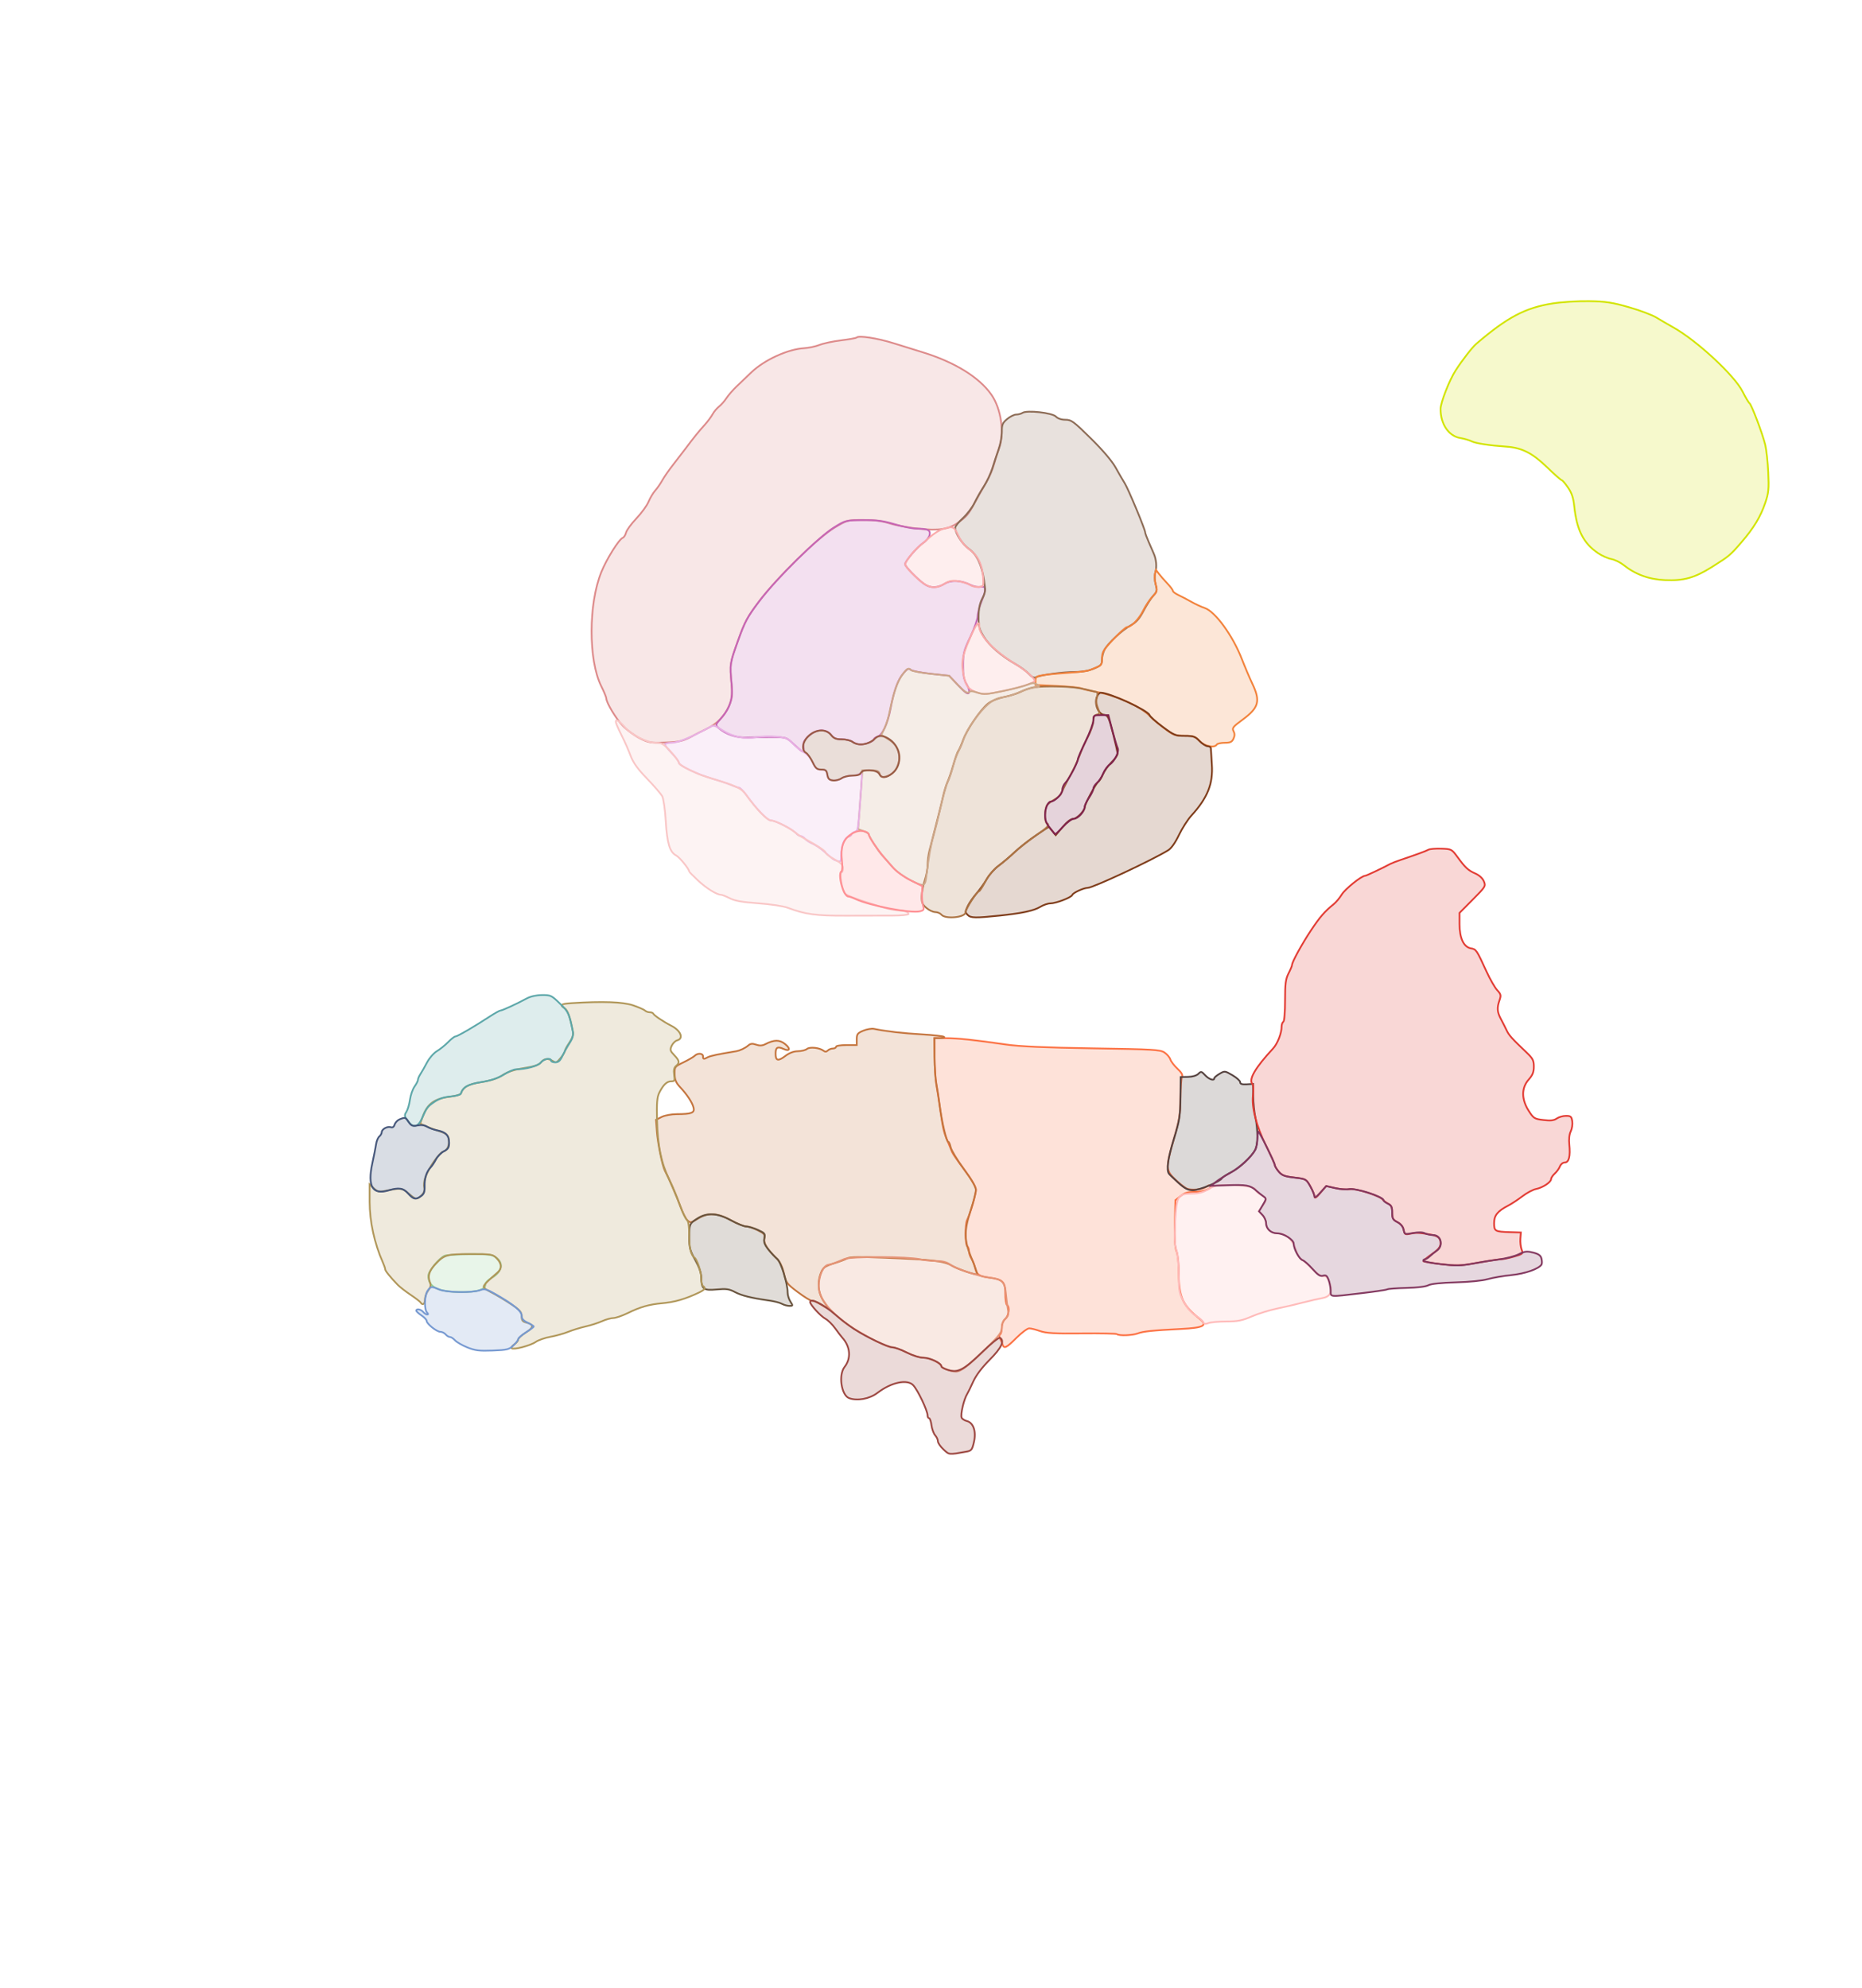 <svg xmlns="http://www.w3.org/2000/svg" width="1078" height="1151" viewBox="0 0 1078 1151" version="1.1">
    <path class="svg-region-V" d="M 495.908 195.412 C 495.583 195.745, 491.533 196.476, 486.908 197.038 C 482.284 197.599, 476.700 198.784, 474.500 199.670 C 472.300 200.556, 468.250 201.416, 465.500 201.582 C 456.068 202.150, 442.537 208.345, 435 215.546 C 432.525 217.911, 428.700 221.568, 426.499 223.673 C 424.299 225.778, 421.628 228.850, 420.564 230.500 C 419.500 232.150, 417.579 234.327, 416.295 235.338 C 415.011 236.349, 413.319 238.374, 412.536 239.838 C 411.753 241.302, 409.624 244.141, 407.806 246.148 C 404.425 249.877, 401.427 253.596, 397 259.551 C 395.625 261.400, 392.453 265.520, 389.952 268.707 C 387.450 271.893, 384.532 276.075, 383.467 278 C 382.402 279.925, 380.535 282.625, 379.318 284 C 378.102 285.375, 376.360 288.300, 375.447 290.500 C 374.535 292.700, 371.384 297.030, 368.445 300.122 C 365.507 303.214, 362.814 306.894, 362.461 308.300 C 362.108 309.705, 361.252 311.073, 360.558 311.339 C 358.348 312.187, 351.278 323.465, 348.162 331.112 C 340.632 349.589, 340.609 382.242, 348.115 397.280 C 349.702 400.459, 351.010 403.609, 351.022 404.280 C 351.068 406.869, 356.692 416.195, 360.686 420.303 C 362.988 422.671, 367.357 425.865, 370.394 427.402 C 375.481 429.976, 376.648 430.168, 385.208 429.842 C 393.953 429.509, 395.594 429.075, 402.500 425.264 C 403.600 424.657, 406.525 423.185, 409 421.993 C 415.216 418.999, 419.475 414.647, 422.052 408.658 C 423.935 404.279, 424.141 402.543, 423.546 396.040 C 422.480 384.395, 422.497 384.280, 427.266 370.924 C 431.233 359.814, 432.674 357.137, 439.628 347.961 C 450.213 333.992, 473.434 311.297, 483.073 305.500 C 490.418 301.082, 490.601 301.033, 499.661 301.017 C 506.105 301.005, 510.702 301.596, 515.161 303.009 C 518.647 304.114, 526.169 305.503, 531.876 306.096 C 543.457 307.299, 549.133 306.449, 554.429 302.718 C 559.526 299.127, 560.694 297.761, 564.167 291.328 C 566 287.934, 568.945 282.734, 570.712 279.773 C 572.479 276.812, 574.596 271.939, 575.416 268.945 C 576.237 265.950, 577.584 261.700, 578.410 259.500 C 581.654 250.861, 579.623 236.631, 573.991 228.528 C 566.948 218.396, 552.704 209.617, 534 203.881 C 530.425 202.785, 523 200.478, 517.500 198.755 C 508 195.778, 497.189 194.105, 495.908 195.412" stroke="#dd8a8a" fill="#dd8a8a" fill-opacity="0.2" fill-rule="evenodd"/><path class="svg-region-SV" d="M 482.781 305.371 C 473.753 310.980, 449.466 334.944, 439.616 347.962 C 432.663 357.150, 431.200 359.866, 427.238 370.941 C 422.480 384.241, 422.471 384.297, 423.549 396.083 C 424.341 404.754, 422.729 409.822, 417.162 416.162 C 414.230 419.502, 414.143 419.817, 415.768 421.245 C 420.339 425.262, 426.324 427.254, 432.955 426.965 C 436.555 426.809, 443.030 426.703, 447.345 426.730 C 454.863 426.777, 455.342 426.922, 458.845 430.194 C 465.296 436.219, 465.639 436.349, 465.200 432.589 C 464.882 429.861, 465.404 428.722, 468.157 426.143 C 472.543 422.031, 478.230 421.751, 481.179 425.500 C 482.723 427.464, 484.054 428, 487.381 428 C 489.711 428, 492.491 428.661, 493.559 429.468 C 494.626 430.276, 496.716 430.951, 498.203 430.968 C 501.191 431.003, 506 429.115, 506 427.907 C 506 427.482, 506.908 426.847, 508.017 426.495 C 510.851 425.595, 513.883 419.114, 515.553 410.387 C 517.599 399.693, 519.755 393.718, 522.947 389.894 C 525.239 387.149, 526.009 386.763, 527.207 387.757 C 528.011 388.424, 533.356 389.476, 539.085 390.093 L 549.500 391.215 554.805 396.828 C 558.773 401.026, 560.320 402.100, 560.944 401.090 C 561.466 400.246, 560.985 398.395, 559.665 396.156 C 558.006 393.346, 557.557 390.948, 557.579 385.036 C 557.605 378.289, 558.047 376.573, 561.804 368.650 C 564.112 363.783, 566.011 358.383, 566.024 356.650 C 566.037 354.918, 567.130 350.867, 568.453 347.648 C 571.189 340.996, 570.962 339.093, 567.513 339.753 C 566.200 340.004, 563.728 339.512, 562.019 338.659 C 556.389 335.851, 550.754 335.570, 546.919 337.908 C 542.639 340.517, 538.605 340.567, 535.076 338.054 C 531.007 335.157, 524 327.929, 524 326.628 C 524 324.863, 531.145 316.511, 534.619 314.215 C 536.334 313.081, 537.953 311.029, 538.215 309.653 C 538.762 306.793, 537.143 306.036, 530.426 306.014 C 528.186 306.006, 522.594 304.875, 518 303.500 C 511.323 301.501, 507.627 301.020, 499.574 301.098 C 489.560 301.196, 489.460 301.222, 482.781 305.371" stroke="#c666b5" fill="#c666b5" fill-opacity="0.2" fill-rule="evenodd"/><path class="svg-region-SF" d="M 592 238.999 C 591.175 239.533, 589.522 239.976, 588.327 239.985 C 587.131 239.993, 584.769 241.165, 583.077 242.589 C 580.416 244.828, 580 245.837, 580 250.051 C 580 252.732, 579.150 257.304, 578.111 260.212 C 577.071 263.121, 575.466 267.975, 574.542 271 C 573.619 274.025, 571.402 278.750, 569.617 281.500 C 567.831 284.250, 565.365 288.601, 564.135 291.169 C 562.906 293.736, 559.898 297.683, 557.450 299.939 C 555.003 302.195, 553 304.725, 553 305.560 C 553 308.690, 557.212 315.169, 560.950 317.788 C 565.531 320.998, 568.292 326.729, 569.726 336 C 570.623 341.798, 570.508 342.932, 568.662 346.500 C 567.207 349.312, 566.578 352.453, 566.546 357.074 C 566.507 362.684, 566.942 364.363, 569.511 368.523 C 572.753 373.771, 579.609 379.699, 587.992 384.500 C 590.872 386.150, 594.352 388.710, 595.726 390.189 C 597.517 392.119, 598.685 392.643, 599.861 392.045 C 602.415 390.746, 615.359 389, 622.436 389 C 626.574 389, 630.453 388.306, 633.417 387.036 C 637.446 385.308, 638 384.698, 638 381.986 C 638 380.289, 638.640 377.686, 639.422 376.200 C 641.410 372.424, 649.692 364.713, 654.691 361.985 C 657.865 360.253, 659.658 358.218, 662.077 353.599 C 663.834 350.245, 666.368 346.317, 667.707 344.871 C 669.910 342.492, 670.042 341.868, 669.085 338.316 C 668.433 335.894, 668.363 333.220, 668.903 331.339 C 669.818 328.148, 669.455 323.893, 667.979 320.500 C 667.501 319.400, 666.185 316.387, 665.055 313.805 C 663.925 311.223, 663 308.703, 663 308.205 C 663 306.530, 653.260 283.127, 651.177 279.798 C 650.042 277.984, 647.636 273.839, 645.831 270.587 C 643.766 266.868, 638.473 260.653, 631.567 253.837 C 621.527 243.929, 620.263 243, 616.832 243 C 614.477 243, 612.411 242.306, 611.289 241.138 C 609.206 238.969, 594.556 237.344, 592 238.999" stroke="#8c6b55" fill="#8c6b55" fill-opacity="0.2" fill-rule="evenodd"/><path class="svg-region-IF" d="M 668.650 332.258 C 668.324 333.558, 668.530 336.336, 669.108 338.431 C 670.084 341.963, 669.946 342.467, 667.217 345.370 C 665.598 347.091, 663.209 350.684, 661.908 353.354 C 659.510 358.274, 654.922 363, 652.544 363 C 651.828 363, 648.263 366.158, 644.621 370.019 C 638.731 376.262, 638 377.480, 638 381.040 C 638 384.473, 637.608 385.200, 635.250 386.146 C 633.737 386.753, 631.600 387.612, 630.500 388.056 C 629.400 388.500, 624.225 389.124, 619 389.443 C 613.775 389.761, 607.250 390.355, 604.500 390.761 C 600.030 391.422, 599.500 391.765, 599.500 394 L 599.500 396.500 612.122 397.112 C 619.065 397.449, 625.308 398.073, 625.997 398.498 C 626.686 398.924, 630.847 399.897, 635.244 400.660 C 646.349 402.587, 661.714 409.683, 666 414.864 C 666.825 415.862, 670.278 418.775, 673.674 421.339 C 679.398 425.660, 680.277 426, 685.737 426 C 690.975 426, 691.944 426.332, 694.500 429 C 697.424 432.052, 703.143 433.196, 704.500 431 C 704.840 430.450, 706.901 430, 709.080 430 C 712.280 430, 713.251 429.543, 714.124 427.626 C 714.893 425.939, 714.897 424.676, 714.137 423.256 C 713.194 421.493, 713.817 420.710, 719.458 416.569 C 728.792 409.716, 729.820 405.874, 725.025 395.769 C 723.389 392.321, 720.660 385.908, 718.962 381.517 C 713.739 368.015, 703.535 353.992, 697.478 351.993 C 695.596 351.372, 692.131 349.769, 689.778 348.432 C 687.425 347.094, 684.038 345.319, 682.250 344.487 C 680.462 343.654, 679 342.544, 679 342.020 C 679 341.496, 677.538 339.538, 675.750 337.671 C 673.962 335.803, 671.767 333.289, 670.872 332.084 L 669.244 329.893 668.650 332.258" stroke="#f2823b" fill="#f2823b" fill-opacity="0.2" fill-rule="evenodd"/><path class="svg-region-PF" d="M 546.015 306.180 C 544.098 306.729, 540.698 308.826, 538.459 310.840 C 536.221 312.853, 533.260 315.400, 531.880 316.500 C 528.903 318.872, 524 325.246, 524 326.744 C 524 327.325, 525.688 329.533, 527.750 331.650 C 536.344 340.473, 540.491 341.827, 546.919 337.908 C 549.658 336.238, 551.233 335.958, 554.836 336.498 C 557.310 336.869, 560.355 337.841, 561.602 338.659 C 562.850 339.476, 565.137 340, 566.685 339.823 C 569.426 339.508, 569.491 339.361, 569.172 334.186 C 568.723 326.908, 566.102 321.581, 561.235 318.055 C 558.629 316.168, 556.298 313.254, 554.826 310.044 C 552.397 304.750, 551.845 304.508, 546.015 306.180 M 561.250 370.066 C 556.803 380.381, 556.266 384.100, 558.082 391.985 C 559.361 397.537, 560.932 399.327, 565.981 400.994 C 569.454 402.140, 571.243 402.024, 580.717 400.037 C 591.253 397.827, 599.032 395.296, 598.968 394.098 C 598.882 392.469, 593.752 387.976, 587.965 384.462 C 575.672 376.998, 567 368.005, 567 362.721 C 567 358.647, 565.160 360.997, 561.250 370.066" stroke="#faaaaa" fill="#faaaaa" fill-opacity="0.2" fill-rule="evenodd"/><path class="svg-region-AAB" d="M 635.001 403.499 C 633.493 407.463, 635.848 413.424, 639.071 413.799 C 641.442 414.075, 641.849 414.901, 644.321 424.437 C 645.794 430.124, 647 435.480, 647 436.340 C 647 437.200, 645.433 439.425, 643.519 441.285 C 641.604 443.144, 639.359 446.291, 638.528 448.278 C 637.698 450.264, 636.450 452.252, 635.753 452.695 C 634.450 453.524, 628 465.575, 628 467.181 C 628 469.311, 623.473 474, 621.416 474 C 620.012 474, 617.751 475.726, 615.208 478.739 L 611.208 483.478 609.223 481.026 L 607.237 478.575 599.965 483.454 C 595.966 486.137, 590.400 490.500, 587.597 493.148 C 584.793 495.797, 580.581 499.366, 578.235 501.079 C 575.889 502.793, 572.768 506.289, 571.300 508.848 C 569.831 511.406, 567.121 515.207, 565.277 517.294 C 563.434 519.381, 561.180 522.652, 560.268 524.564 C 558.730 527.789, 558.729 528.158, 560.255 529.684 C 562.043 531.471, 564.624 531.518, 579 530.020 C 591.704 528.696, 598.627 527.198, 602.248 524.990 C 604.037 523.900, 606.625 523.005, 608 523.003 C 611.304 522.997, 620.321 519.537, 620.803 518.090 C 621.219 516.842, 627.387 514, 629.678 514 C 632.659 514, 666.614 498.147, 676.323 492.222 C 678.090 491.144, 680.418 487.845, 682.546 483.402 C 684.417 479.498, 687.647 474.446, 689.724 472.177 C 699.086 461.946, 702.378 453.722, 701.600 442.500 C 701.296 438.100, 701.036 433.938, 701.023 433.250 C 701.010 432.563, 700.184 432, 699.187 432 C 698.190 432, 696.081 430.650, 694.500 429 C 691.963 426.352, 690.955 426, 685.913 426 C 680.585 426, 679.722 425.646, 673.127 420.750 C 669.238 417.863, 665.820 414.814, 665.532 413.975 C 664.589 411.229, 642.345 401, 637.316 401 C 636.565 401, 635.523 402.124, 635.001 403.499" stroke="#7f3c1a" fill="#7f3c1a" fill-opacity="0.2" fill-rule="evenodd"/><path class="svg-region-APB" d="M 598.500 397.877 C 596.300 398.287, 592.999 399.414, 591.164 400.381 C 589.329 401.349, 584.941 402.745, 581.412 403.483 C 577.369 404.329, 573.795 405.826, 571.748 407.531 C 567.336 411.208, 559.753 422.394, 557.535 428.500 C 556.536 431.250, 555.313 434.020, 554.816 434.655 C 554.320 435.290, 553.035 438.881, 551.962 442.635 C 550.888 446.389, 549.385 450.819, 548.622 452.480 C 547.859 454.141, 546.675 457.975, 545.992 461 C 545.308 464.025, 543.877 469.875, 542.811 474 C 541.745 478.125, 540.481 483.075, 540.003 485 C 539.524 486.925, 538.664 490.300, 538.090 492.500 C 537.517 494.700, 537.037 498.397, 537.024 500.715 C 537.011 503.033, 536.261 507.083, 535.357 509.715 C 534.453 512.347, 533.665 516.451, 533.607 518.836 C 533.519 522.419, 533.987 523.591, 536.306 525.586 C 537.849 526.914, 540.156 528, 541.433 528 C 542.710 528, 544.315 528.675, 545 529.500 C 547.309 532.282, 559 531.129, 559 528.120 C 559 526.313, 565.615 516.001, 566.777 515.998 C 567.174 515.996, 568.811 513.485, 570.414 510.418 C 572.245 506.914, 575.034 503.568, 577.914 501.418 C 580.436 499.535, 584.525 496.068, 587 493.714 C 589.475 491.360, 594.987 487.003, 599.250 484.033 C 607.001 478.632, 607.874 477.658, 606 476.500 C 604.593 475.630, 604.812 467.806, 606.295 466 C 606.972 465.175, 608.870 463.743, 610.513 462.817 C 612.156 461.891, 613.789 460.541, 614.143 459.817 C 614.497 459.093, 615.307 457.375, 615.944 456 C 616.580 454.625, 618.466 451.025, 620.135 448 C 621.803 444.975, 623.976 440.250, 624.964 437.500 C 625.951 434.750, 628.163 429.812, 629.879 426.528 C 631.596 423.243, 633 419.133, 633 417.394 C 633 415.079, 633.533 414.094, 634.992 413.712 C 636.838 413.230, 636.883 412.952, 635.611 409.925 C 634.700 407.760, 634.516 405.688, 635.064 403.777 C 635.636 401.783, 635.522 400.799, 634.695 400.584 C 625.733 398.251, 621.942 397.702, 613 397.439 C 607.225 397.270, 600.700 397.467, 598.500 397.877" stroke="#ac7444" fill="#ac7444" fill-opacity="0.2" fill-rule="evenodd"/><path class="svg-region-PC" d="M 522.200 390.882 C 519.394 394.756, 517.144 401.425, 515.010 412.192 C 514.390 415.323, 513.061 419.574, 512.056 421.639 L 510.230 425.394 514.508 428.107 C 519.848 431.494, 521.814 436.341, 520.129 441.965 C 518.830 446.300, 516.603 448.569, 512.689 449.546 C 510.352 450.129, 509.784 449.889, 509.322 448.124 C 508.854 446.334, 508.018 446, 504.006 446 L 499.245 446 498.649 454.750 C 498.321 459.563, 497.758 467.216, 497.398 471.757 L 496.742 480.014 499.871 481.105 C 501.592 481.705, 503 482.586, 503 483.063 C 503 484.231, 508.170 492.319, 510.753 495.192 C 511.895 496.461, 514.529 499.451, 516.607 501.834 C 518.878 504.439, 523.157 507.565, 527.332 509.667 C 535.096 513.577, 535.604 513.400, 536.408 506.500 C 537.577 496.459, 538.883 489.070, 540.384 484 C 541.280 480.975, 543.186 473.325, 544.620 467 C 546.054 460.675, 547.889 454.212, 548.698 452.637 C 549.507 451.062, 550.810 447.237, 551.594 444.137 C 552.377 441.037, 553.860 436.925, 554.888 435 C 555.915 433.075, 557.320 429.700, 558.009 427.500 C 559.623 422.344, 566.844 412.145, 572.012 407.722 C 574.820 405.318, 577.442 404.074, 580.616 403.639 C 583.127 403.295, 587.278 402.047, 589.841 400.865 C 592.403 399.683, 596.300 398.427, 598.500 398.074 C 602.283 397.466, 602.381 397.365, 600.301 396.208 C 598.537 395.226, 597.448 395.262, 594.801 396.391 C 592.985 397.164, 586.648 398.810, 580.717 400.048 C 571.204 402.033, 569.463 402.143, 565.937 400.979 C 563.007 400.012, 561.644 399.956, 560.829 400.771 C 560.015 401.585, 558.355 400.456, 554.609 396.540 L 549.500 391.200 539.029 390.079 C 533.270 389.462, 528.117 388.517, 527.579 387.979 C 525.969 386.369, 525.149 386.812, 522.200 390.882" stroke="#cda789" fill="#cda789" fill-opacity="0.2" fill-rule="evenodd"/><path class="svg-region-DB" d="M 410 421.418 C 399.899 426.934, 392.359 430, 388.897 430 C 386.754 430, 385 430.449, 385 430.999 C 385 431.548, 386.800 433.852, 389 436.119 C 391.200 438.386, 393 440.815, 393 441.516 C 393 443.212, 403.669 448.269, 413 450.996 C 417.125 452.201, 421.918 453.820, 423.651 454.594 C 425.384 455.367, 427.274 456, 427.850 456 C 428.427 456, 430.144 457.688, 431.667 459.750 C 438.614 469.157, 444.267 475, 446.421 475 C 448.934 475, 459.137 480.255, 461.013 482.516 C 461.691 483.332, 462.810 484, 463.500 484 C 464.190 484, 465.337 484.701, 466.048 485.558 C 466.759 486.415, 468.727 487.711, 470.420 488.439 C 472.114 489.167, 475.075 491.152, 477 492.850 C 482.460 497.667, 482.527 497.715, 484.827 498.445 C 486.805 499.073, 487 498.784, 487 495.217 C 487 489.872, 488.773 485.207, 491.084 484.473 C 492.138 484.139, 493 483.476, 493 483 C 493 482.524, 493.843 481.867, 494.873 481.540 C 496.843 480.915, 496.857 480.817, 498.613 455.500 C 499.128 448.070, 499.007 446.718, 497.919 447.750 C 497.193 448.438, 494.990 449, 493.023 449 C 491.055 449, 488.439 449.704, 487.210 450.565 C 485.981 451.426, 483.746 451.989, 482.243 451.815 C 480.088 451.567, 479.400 450.866, 478.991 448.500 C 478.550 445.952, 478.022 445.500, 475.486 445.500 C 472.966 445.500, 472.202 444.859, 470.588 441.390 C 469.430 438.900, 467.375 436.579, 465.372 435.501 C 463.555 434.523, 460.727 432.248, 459.087 430.446 C 456.524 427.629, 455.224 427.076, 449.800 426.495 C 446.331 426.124, 441.123 426.251, 438.226 426.777 C 431.335 428.030, 424.753 426.753, 418.684 422.988 C 413.175 419.571, 413.332 419.599, 410 421.418" stroke="#e8b1e4" fill="#e8b1e4" fill-opacity="0.2" fill-rule="evenodd"/><path class="svg-region-MB" d="M 356.976 419.438 C 357.486 420.778, 359.053 424.144, 360.458 426.916 C 361.863 429.689, 363.946 434.454, 365.088 437.506 C 366.613 441.580, 369.148 445.106, 374.629 450.777 C 378.735 455.025, 382.690 459.625, 383.417 461 C 384.144 462.375, 385.057 468.814, 385.446 475.310 C 386.220 488.255, 387.725 493.264, 391.430 495.218 C 393.452 496.285, 399 503.090, 399 504.504 C 399 504.733, 401.299 507.075, 404.109 509.710 C 408.933 514.233, 415.004 518, 417.467 518 C 418.078 518, 420.360 518.909, 422.539 520.020 C 425.464 521.511, 429.769 522.273, 439 522.932 C 446.008 523.432, 453.477 524.559, 456 525.496 C 466.448 529.377, 472.228 530.159, 490 530.097 C 499.625 530.064, 511.663 530.037, 516.750 530.037 C 521.837 530.038, 526 529.627, 526 529.126 C 526 527.884, 523.446 527, 519.856 527 C 518.217 527, 514.541 526.299, 511.688 525.441 C 497.376 521.142, 490.509 518.652, 489.113 517.256 C 487.488 515.630, 485.826 505, 487.197 505 C 487.639 505, 488 503.903, 488 502.562 C 488 500.667, 486.888 499.520, 483 497.403 C 480.250 495.907, 478 494.183, 478 493.572 C 478 492.961, 475.259 490.895, 471.910 488.981 C 468.560 487.066, 464.963 485.010, 463.916 484.411 C 462.870 483.812, 461.223 482.647, 460.257 481.822 C 457.067 479.097, 448.788 475, 446.473 475 C 444.252 475, 437.628 468.190, 432.103 460.229 C 429.586 456.600, 426.316 454.963, 414.500 451.412 C 410.100 450.090, 405.600 448.613, 404.500 448.131 C 397.007 444.843, 393 442.515, 393 441.450 C 393 440.770, 390.890 437.916, 388.311 435.107 C 384.218 430.650, 383.128 430, 379.748 430 C 374.527 430, 365.542 425.451, 361.549 420.786 C 357.776 416.378, 355.565 415.726, 356.976 419.438" stroke="#f9c6c6" fill="#f9c6c6" fill-opacity="0.2" fill-rule="evenodd"/><path class="svg-region-AP" d="M 541.073 611.750 C 541.113 617.663, 541.542 624.750, 542.026 627.500 C 542.510 630.250, 543.581 637.141, 544.406 642.814 C 546.048 654.104, 546.411 655.591, 548.972 661.500 C 549.925 663.700, 550.946 666.175, 551.241 667 C 551.535 667.825, 554.752 672.478, 558.388 677.340 C 562.559 682.916, 565 687.137, 565 688.770 C 565 691.381, 561.612 703.020, 559.916 706.236 C 558.680 708.580, 558.747 720.725, 560 721.500 C 560.550 721.840, 561 723.116, 561 724.337 C 561 725.557, 561.618 727.443, 562.372 728.527 C 563.127 729.612, 564.056 731.931, 564.437 733.681 C 565.348 737.870, 566.728 738.874, 572.601 739.618 C 580.603 740.633, 582 742.021, 582 748.964 C 582 752.219, 582.450 755.160, 583 755.500 C 584.722 756.564, 584.092 761.607, 582 763.500 C 580.773 764.610, 580 766.580, 580 768.596 C 580 770.403, 579.559 772.154, 579.020 772.487 C 578.416 772.861, 578.388 773.745, 578.947 774.796 C 579.446 775.733, 580.098 777.288, 580.396 778.250 C 581.247 781.002, 582.569 780.387, 588.457 774.500 C 591.482 771.475, 594.810 769, 595.853 769 C 596.895 769, 599.718 769.700, 602.124 770.555 C 605.610 771.794, 610.522 772.069, 626.264 771.903 C 637.135 771.789, 646.322 771.989, 646.681 772.348 C 647.712 773.379, 655.588 773.107, 658.674 771.934 C 661.826 770.736, 667.389 770.161, 683.716 769.346 C 696.977 768.684, 699.420 767.339, 694.468 763.426 C 684.797 755.786, 682.508 750.839, 682.475 737.500 C 682.460 731.605, 681.913 726.204, 681.143 724.346 C 680.227 722.134, 679.936 717.255, 680.169 707.999 L 680.500 694.806 683.500 692.408 C 685.828 690.547, 687.732 690.002, 692 689.973 C 697.204 689.938, 702.201 687.868, 700.701 686.368 C 700.342 686.009, 699.453 686.209, 698.725 686.814 C 696.526 688.638, 689.506 689.336, 686.883 687.990 C 685.572 687.317, 682.587 684.925, 680.250 682.675 C 674.883 677.509, 674.844 675.898, 679.681 659.204 C 682.873 648.186, 683.374 645.040, 683.454 635.500 C 683.505 629.450, 683.912 623.920, 684.357 623.211 C 684.889 622.363, 683.983 620.824, 681.707 618.711 C 679.804 616.945, 677.949 614.528, 677.585 613.339 C 677.220 612.151, 675.702 610.351, 674.211 609.339 C 671.735 607.659, 668.123 607.448, 632.500 606.895 C 604.978 606.469, 590.263 605.822, 582.500 604.699 C 563.635 601.968, 554.510 601, 547.637 601 L 541 601 541.073 611.750" stroke="#fc7143" fill="#fc7143" fill-opacity="0.2" fill-rule="evenodd"/><path class="svg-region-PP" d="M 499.750 596.699 C 496.471 598.074, 496 598.694, 496 601.636 L 496 605 490 605 C 486.667 605, 484 605.444, 484 606 C 484 606.550, 483.190 607, 482.200 607 C 481.210 607, 479.879 607.521, 479.242 608.158 C 478.447 608.953, 477.681 608.997, 476.792 608.298 C 474.533 606.520, 468.831 605.895, 467.204 607.246 C 466.373 607.936, 464.004 608.528, 461.939 608.561 C 459.454 608.602, 456.966 609.551, 454.586 611.367 C 450.484 614.495, 449 614.132, 449 610 C 449 606.388, 450.143 605.653, 453.429 607.150 C 457.264 608.897, 457.936 607.172, 454.500 604.401 C 451.319 601.834, 448.166 601.861, 443.055 604.498 C 441.300 605.404, 439.806 605.480, 437.760 604.766 C 435.587 604.009, 434.503 604.121, 433.204 605.234 C 431.356 606.820, 428.379 608.213, 426 608.607 C 415.575 610.333, 411.214 611.258, 409.764 612.051 C 407.413 613.336, 407 613.254, 407 611.500 C 407 609.701, 403.887 609.513, 402.190 611.210 C 401.525 611.875, 398.623 613.568, 395.740 614.971 C 390.603 617.474, 390.502 617.608, 390.589 621.798 C 390.658 625.095, 391.365 626.808, 393.680 629.286 C 397.843 633.743, 400.751 638.158, 401.508 641.175 C 402.278 644.243, 400.458 644.965, 391.904 644.986 C 388.766 644.994, 384.875 645.714, 383.048 646.626 L 379.789 648.252 380.277 654.876 C 380.801 661.984, 383.466 675.023, 384.962 677.802 C 386.993 681.574, 391.868 692.868, 393.983 698.700 C 395.220 702.109, 397.038 705.629, 398.023 706.521 C 399.686 708.026, 400.107 707.957, 403.887 705.571 C 409.815 701.829, 415.276 702.090, 423.299 706.500 C 426.801 708.425, 430.704 710, 431.974 710 C 433.243 710, 436.259 710.988, 438.677 712.195 C 442.557 714.133, 443.006 714.698, 442.498 717.009 C 441.911 719.684, 444.108 723.180, 450.039 729.006 C 451.628 730.567, 453.054 733.639, 453.853 737.219 C 455.055 742.603, 455.520 743.231, 461.815 747.959 C 465.492 750.721, 469.175 752.992, 470 753.005 C 471.414 753.028, 472.589 753.593, 477.992 756.846 C 479.954 758.027, 479.846 757.636, 477.114 753.666 C 473.591 748.544, 472.972 742.396, 475.396 736.594 C 476.581 733.759, 477.682 732.977, 482.646 731.443 C 485.866 730.448, 489.400 729.113, 490.500 728.477 C 491.963 727.630, 497.867 727.537, 512.500 728.128 C 540.240 729.250, 546.751 730.035, 551.180 732.788 C 554.271 734.710, 565.035 738.298, 565.704 737.630 C 565.921 737.413, 564.097 732.239, 562.310 728 C 558.125 718.075, 558.067 712.473, 562.025 700.507 C 563.661 695.560, 565 690.319, 565 688.859 C 565 687.143, 562.523 682.843, 557.995 676.701 C 554.142 671.474, 550.711 665.803, 550.370 664.099 C 550.029 662.395, 549.405 661, 548.983 661 C 547.956 661, 545.202 649.303, 544.037 640 C 543.521 635.875, 542.653 630.250, 542.109 627.500 C 541.565 624.750, 541.092 617.663, 541.060 611.750 L 541 601 544.167 601 C 545.908 601, 546.997 600.663, 546.586 600.250 C 546.175 599.837, 540.363 599.189, 533.670 598.809 C 522.773 598.190, 513.238 597.095, 506 595.631 C 504.625 595.353, 501.813 595.834, 499.750 596.699" stroke="#c4743d" fill="#c4743d" fill-opacity="0.2" fill-rule="evenodd"/><path class="svg-region-ADCl" d="M 693.764 621.665 C 692.759 622.670, 690.388 623.370, 687.830 623.419 L 683.569 623.500 683.408 635.500 C 683.265 646.207, 682.858 648.764, 679.624 659.239 C 676.155 670.476, 675.185 677.349, 676.765 679.500 C 677.169 680.050, 679.627 682.413, 682.228 684.750 C 686.025 688.164, 687.697 689, 690.728 688.999 C 694.512 688.998, 706.151 684.183, 707.450 682.080 C 707.830 681.465, 710.339 679.849, 713.024 678.488 C 717.795 676.070, 724.286 669.990, 726.715 665.663 C 728.286 662.864, 728.326 653.734, 726.797 646.886 C 726.136 643.924, 725.573 638.350, 725.547 634.500 L 725.500 627.500 721.750 627.720 C 719.065 627.878, 718 627.535, 718 626.512 C 718 625.727, 715.990 623.906, 713.533 622.466 C 709.132 619.887, 709.020 619.875, 706.033 621.640 C 704.365 622.625, 703 623.784, 703 624.216 C 703 625.879, 699.975 624.886, 697.759 622.496 C 695.588 620.155, 695.328 620.101, 693.764 621.665" stroke="#54413e" fill="#54413e" fill-opacity="0.2" fill-rule="evenodd"/><path class="svg-region-AVCl" d="M 699.500 688.474 C 696.641 690.235, 694.034 690.946, 690.361 690.969 C 681.868 691.020, 681.132 692.205, 680.365 707.055 C 679.885 716.347, 680.063 720.635, 681.051 723.555 C 681.808 725.794, 682.410 732.042, 682.443 738 C 682.496 747.727, 682.720 748.896, 685.482 753.884 C 687.287 757.143, 689.969 760.218, 692.279 761.676 C 694.378 763.001, 696.337 764.715, 696.633 765.486 C 697.036 766.537, 697.787 766.651, 699.650 765.943 C 701.014 765.424, 705.697 765, 710.056 765 C 716.613 765, 719.150 764.494, 724.741 762.073 C 728.459 760.463, 735.100 758.406, 739.500 757.501 C 743.900 756.597, 750.650 755.029, 754.500 754.018 C 758.350 753.006, 763.208 751.889, 765.296 751.536 C 770.282 750.690, 771.598 747.979, 769.680 742.500 C 768.578 739.351, 767.837 738.565, 766.195 738.804 C 764.780 739.010, 762.566 737.526, 759.305 734.186 C 756.662 731.479, 753.902 729.081, 753.172 728.857 C 752.442 728.632, 751.033 726.051, 750.041 723.122 C 748.010 717.122, 744.387 714.017, 739.405 714.007 C 735.804 713.999, 733 711.363, 733 707.986 C 733 706.689, 732.049 704.616, 730.886 703.379 L 728.772 701.129 730.886 698.160 C 733.640 694.292, 733.568 693.767, 730 691.659 C 728.350 690.684, 727 689.506, 727 689.041 C 727 687.330, 720.473 686, 712.101 686.005 C 704.715 686.010, 702.935 686.358, 699.500 688.474" stroke="#ffbab9" fill="#ffbab9" fill-opacity="0.2" fill-rule="evenodd"/><path class="svg-region-DMl" d="M 404 705.228 C 399.189 708.245, 399.033 708.594, 399.015 716.338 C 399.002 722.309, 399.444 723.968, 402.500 729.434 C 404.751 733.459, 406 737.020, 406 739.412 C 406 746.255, 407.173 747.197, 414.814 746.487 C 420.476 745.962, 422.113 746.192, 425.500 747.993 C 429.378 750.056, 435.153 751.474, 445.500 752.907 C 448.250 753.288, 451.483 754.140, 452.684 754.800 C 453.886 755.460, 455.850 756, 457.049 756 C 459.137 756, 459.161 755.895, 457.615 753.535 C 456.727 752.180, 455.992 749.817, 455.983 748.285 C 455.949 742.854, 452.138 730.547, 449.933 728.753 C 448.753 727.793, 446.467 725.347, 444.855 723.317 C 442.577 720.451, 442.061 718.997, 442.544 716.802 C 443.110 714.224, 442.784 713.803, 438.832 712.010 C 436.449 710.929, 433.412 710.034, 432.083 710.022 C 430.754 710.010, 426.801 708.425, 423.299 706.500 C 415.546 702.238, 409.413 701.834, 404 705.228" stroke="#68533d" fill="#68533d" fill-opacity="0.2" fill-rule="evenodd"/><path class="svg-region-VMl" d="M 488.796 728.875 C 482.596 731.504, 481.498 731.897, 479.500 732.201 C 476.655 732.634, 473.999 738.603, 474.026 744.500 C 474.055 750.714, 477.911 756.408, 487.378 764.217 C 494.642 770.209, 512.730 780, 516.534 780 C 517.922 780, 521.731 781.350, 525 783 C 528.377 784.705, 532.524 786, 534.603 786 C 538.129 786, 545 789.294, 545 790.984 C 545 792.012, 550.574 794, 553.455 794 C 556.352 794, 560.685 790.670, 571.193 780.366 C 578.646 773.057, 580 771.236, 580 768.520 C 580 766.538, 580.796 764.589, 582.083 763.425 C 583.749 761.917, 584.036 760.837, 583.518 758.020 C 583.161 756.084, 582.634 751.896, 582.344 748.714 C 581.736 742.018, 580.242 740.585, 572.904 739.660 C 566.620 738.868, 553.483 734.480, 550.027 732.019 C 548.064 730.622, 545.605 730, 542.038 730 C 539.204 730, 534.999 729.565, 532.693 729.033 C 525.490 727.372, 492.620 727.254, 488.796 728.875" stroke="#e59376" fill="#e59376" fill-opacity="0.2" fill-rule="evenodd"/><path class="svg-region-PMl" d="M 257.500 726.966 C 254.099 728.393, 248 735.862, 248 738.600 C 248 745.267, 253.610 748, 267.298 748 C 276.881 748, 281 746.620, 281 743.410 C 281 742.597, 282.587 740.996, 284.526 739.852 C 290.585 736.277, 291.734 731.509, 287.365 728.073 C 285.004 726.215, 283.419 726.007, 272.115 726.063 C 265.177 726.098, 258.600 726.504, 257.500 726.966" stroke="#90cf92" fill="#90cf92" fill-opacity="0.2" fill-rule="evenodd"/><path class="svg-region-PV" d="M 330.750 580.739 C 324.659 581.121, 323.812 581.777, 326.909 583.711 C 328.608 584.772, 329.987 588.665, 331.672 597.156 C 332.038 599, 331.404 600.983, 329.600 603.638 C 328.170 605.743, 326.998 607.922, 326.995 608.482 C 326.992 609.042, 325.899 610.850, 324.565 612.500 C 322.426 615.145, 321.896 615.352, 320.083 614.250 C 317.149 612.466, 315.067 612.700, 313.160 615.026 C 311.956 616.495, 309.254 617.406, 303.327 618.342 C 297.638 619.240, 293.889 620.469, 290.994 622.385 C 288.119 624.288, 284.338 625.535, 278.743 626.425 C 270.919 627.670, 268.082 629.255, 266.801 633.096 C 266.605 633.684, 263.757 634.491, 260.472 634.889 C 251.500 635.976, 247.291 639.077, 244.672 646.528 L 243.276 650.500 246.888 652.105 C 248.875 652.988, 252.423 654.301, 254.773 655.023 C 257.837 655.964, 259.212 656.995, 259.631 658.668 C 260.540 662.287, 259.216 665.903, 256.735 666.577 C 254.320 667.234, 248.009 676.355, 246.155 681.869 C 245.531 683.721, 245.281 686.270, 245.597 687.532 C 245.988 689.087, 245.501 690.499, 244.087 691.913 C 241.347 694.653, 240.716 694.568, 236.533 690.895 C 232.830 687.643, 231.955 687.562, 222.194 689.565 C 219.542 690.109, 218.405 689.789, 216.444 687.947 L 214 685.651 214 695.777 C 214 707.051, 216.820 720.010, 221.588 730.651 C 222.365 732.384, 223 734.231, 223 734.755 C 223 735.693, 225.884 739.280, 230.270 743.797 C 231.496 745.061, 234.843 747.659, 237.706 749.572 C 240.569 751.484, 243.183 753.488, 243.515 754.024 C 244.679 755.908, 246 754.973, 246.022 752.250 C 246.034 750.737, 246.890 748.400, 247.923 747.055 C 249.386 745.152, 249.590 744.053, 248.846 742.094 C 247.516 738.596, 248.472 735.671, 252.257 731.657 C 257.183 726.435, 258.737 726, 272.480 726 C 284.536 726, 285.199 726.108, 287.545 728.455 C 290.483 731.392, 290.691 734.414, 288.106 736.606 C 282.771 741.128, 280 743.946, 280 744.850 C 280 745.402, 281.238 746.488, 282.750 747.263 C 287.435 749.665, 292.302 752.572, 297.250 755.924 C 301.091 758.526, 302 759.698, 302 762.052 C 302 764.309, 302.552 765.100, 304.459 765.579 C 309.180 766.764, 309.175 768.379, 304.441 771.374 C 301.999 772.919, 300 774.762, 300 775.470 C 300 776.177, 298.988 777.437, 297.750 778.269 C 296.512 779.101, 295.813 780.106, 296.196 780.503 C 297.236 781.583, 307.108 778.997, 310.185 776.839 C 311.662 775.803, 315.487 774.476, 318.685 773.889 C 321.883 773.302, 326.525 771.997, 329 770.988 C 331.475 769.979, 335.973 768.598, 338.995 767.919 C 342.017 767.239, 346.292 765.864, 348.495 764.864 C 350.698 763.863, 353.666 763.034, 355.090 763.022 C 356.515 763.010, 360.340 761.685, 363.590 760.079 C 370.511 756.657, 375.967 755.101, 383.242 754.473 C 390.529 753.845, 396.841 752.015, 404.750 748.237 C 408.099 746.638, 408.739 745.575, 407 744.500 C 406.450 744.160, 406 742.163, 406 740.063 C 406 736.405, 403.583 729.047, 402.037 728 C 400.007 726.624, 399 722.376, 399 715.188 C 399 709.661, 398.581 706.897, 397.622 706.101 C 396.864 705.473, 395.025 701.524, 393.535 697.327 C 392.045 693.130, 389.266 686.502, 387.359 682.598 C 382.746 673.153, 380.710 663.107, 380.370 648.114 C 380.150 638.400, 380.429 635.056, 381.665 632.614 C 384.026 627.950, 386.058 626, 388.560 626 C 390.587 626, 390.759 625.624, 390.301 622.209 C 389.935 619.479, 390.242 618.044, 391.396 617.086 C 393.620 615.241, 393.416 614.044, 390.331 610.824 C 387.959 608.348, 387.795 607.746, 388.855 605.419 C 389.511 603.979, 390.937 602.568, 392.024 602.283 C 395.979 601.249, 394.136 596.620, 388.657 593.825 C 383.963 591.430, 378.656 587.851, 378.167 586.750 C 377.983 586.337, 377.061 586, 376.117 586 C 375.173 586, 373.960 585.560, 373.423 585.023 C 372.885 584.485, 369.800 583.135, 366.566 582.023 C 360.718 580.011, 349.031 579.592, 330.750 580.739" stroke="#b09658" fill="#b09658" fill-opacity="0.2" fill-rule="evenodd"/><path class="svg-region-Fl" d="M 305 577.991 C 299.183 581.141, 290.812 585, 289.795 585 C 289.269 585, 286.513 586.522, 283.669 588.383 C 274.665 594.276, 264.834 600, 263.719 600 C 263.127 600, 261.221 601.462, 259.483 603.250 C 257.746 605.038, 254.819 607.400, 252.979 608.500 C 251.139 609.600, 248.569 612.525, 247.268 615 C 245.967 617.475, 244.249 620.497, 243.451 621.715 C 242.653 622.933, 242 624.438, 242 625.060 C 242 625.682, 241.097 627.460, 239.993 629.010 C 238.888 630.561, 237.692 634.006, 237.335 636.665 C 236.977 639.324, 236.046 642.485, 235.267 643.689 C 233.996 645.652, 234.087 646.198, 236.143 648.980 C 239.232 653.157, 241.977 652.657, 244.272 647.500 C 247.097 641.153, 247.480 640.647, 251.562 637.856 C 254.199 636.053, 257.173 635.067, 260.914 634.757 C 263.931 634.507, 266.570 633.790, 266.778 633.165 C 268.080 629.260, 270.882 627.676, 278.684 626.434 C 284.272 625.545, 288.215 624.234, 291.644 622.124 C 294.354 620.456, 297.456 619.082, 298.536 619.070 C 304.581 619.003, 311.458 617.153, 313.073 615.158 C 314.842 612.973, 319 612.161, 319 614 C 319 614.550, 320.104 615, 321.453 615 C 323.311 615, 324.329 614.091, 325.648 611.250 C 326.606 609.188, 328.480 605.823, 329.812 603.774 C 331.504 601.171, 332.067 599.212, 331.679 597.274 C 329.547 586.631, 329.199 585.877, 324.158 580.966 C 319.325 576.258, 318.785 576.002, 313.780 576.048 C 310.576 576.077, 307.124 576.841, 305 577.991" stroke="#5ca7a9" fill="#5ca7a9" fill-opacity="0.2" fill-rule="evenodd"/><path class="svg-region-DV" d="M 231.338 647.999 C 230.149 648.478, 228.871 649.832, 228.498 651.008 C 228.068 652.362, 227.276 652.936, 226.337 652.576 C 224.432 651.845, 221 653.669, 221 655.413 C 221 656.151, 220.372 657.276, 219.605 657.913 C 218.838 658.549, 218.004 660.517, 217.752 662.285 C 217.499 664.053, 216.512 669.092, 215.558 673.483 C 212.648 686.872, 215.675 691.912, 224.957 689.131 C 230.980 687.327, 233.427 687.728, 236.342 691 C 239.373 694.401, 240.629 694.648, 243.754 692.460 C 245.471 691.257, 245.927 689.995, 245.834 686.710 C 245.704 682.162, 246.975 678.168, 249.287 675.856 C 250.086 675.057, 251.482 672.969, 252.387 671.218 C 253.293 669.467, 255.376 667.340, 257.017 666.491 C 259.441 665.238, 260 664.311, 260 661.546 C 260 657.343, 258.051 655.286, 253.218 654.388 C 251.173 654.009, 248.525 653.064, 247.333 652.288 C 245.922 651.371, 243.973 651.102, 241.750 651.519 C 238.817 652.069, 238.096 651.795, 236.644 649.580 C 234.808 646.777, 234.554 646.702, 231.338 647.999" stroke="#45567a" fill="#45567a" fill-opacity="0.2" fill-rule="evenodd"/><path class="svg-region-VV" d="M 247.557 747.223 C 245.717 749.850, 245.483 758.083, 247.200 759.800 C 247.982 760.582, 248.024 761, 247.322 761 C 246.730 761, 245.685 760.325, 245 759.500 C 243.709 757.944, 240.998 757.436, 241.003 758.750 C 241.004 759.163, 242.353 760.400, 244 761.500 C 245.647 762.600, 246.996 764.022, 246.997 764.661 C 247.001 766.347, 252.842 771, 254.954 771 C 255.945 771, 257.315 771.675, 258 772.500 C 258.685 773.325, 259.795 774, 260.467 774 C 261.140 774, 262.470 774.862, 263.424 775.916 C 264.377 776.970, 267.577 778.814, 270.534 780.014 C 275.035 781.841, 277.425 782.139, 285.205 781.845 C 293.609 781.528, 294.764 781.244, 297.250 778.883 C 298.762 777.446, 300 775.801, 300 775.227 C 300 774.653, 302.024 772.905, 304.498 771.342 C 306.972 769.779, 308.997 768.246, 308.998 767.935 C 308.999 767.625, 307.425 766.619, 305.500 765.701 C 302.923 764.472, 302 763.394, 302 761.610 C 302 758.977, 297.305 755.135, 286.723 749.111 C 281.603 746.196, 280.592 745.946, 277.824 746.911 C 273.179 748.531, 258.595 748.275, 254.346 746.500 C 249.695 744.557, 249.402 744.588, 247.557 747.223" stroke="#7699d1" fill="#7699d1" fill-opacity="0.2" fill-rule="evenodd"/><path class="svg-region-B" d="M 827 491.904 C 825.540 492.716, 820.150 494.694, 811 497.774 C 808.525 498.608, 805.825 499.648, 805 500.087 C 799.765 502.871, 790.999 507, 790.322 507 C 788.267 507, 778.786 514.614, 776.793 517.864 C 775.567 519.864, 773.446 522.392, 772.079 523.483 C 767.043 527.500, 764.093 530.905, 758.976 538.612 C 753.697 546.564, 748 556.970, 748 558.662 C 748 559.165, 747.100 561.342, 746 563.500 C 744.337 566.763, 744 569.397, 744 579.152 C 744 585.893, 743.575 591.145, 743 591.500 C 742.450 591.840, 742 593.052, 742 594.193 C 742 598.067, 739.637 604.177, 737.064 606.956 C 726.646 618.205, 722.789 624.836, 725.067 627.581 C 725.673 628.310, 725.825 630.836, 725.440 633.742 C 724.489 640.910, 727.277 651.761, 733.084 663.500 C 735.806 669, 738.027 673.950, 738.021 674.500 C 738.015 675.050, 739.020 676.715, 740.255 678.199 C 742.119 680.441, 743.662 681.035, 749.352 681.699 C 756.097 682.488, 756.240 682.566, 758.602 686.777 C 759.921 689.129, 761.017 691.829, 761.038 692.777 C 761.064 693.990, 762.070 693.337, 764.439 690.569 L 767.804 686.638 773.174 687.840 C 776.127 688.501, 779.884 688.775, 781.522 688.449 C 784.750 687.806, 798.713 692.207, 800.500 694.430 C 801.050 695.114, 802.513 696.213, 803.750 696.872 C 805.500 697.804, 806 698.946, 806 702.010 C 806 705.385, 806.434 706.173, 809.034 707.517 C 811.010 708.539, 812.270 710.100, 812.649 711.995 C 813.181 714.657, 813.496 714.848, 816.365 714.239 C 819.758 713.519, 821.371 713.568, 827.500 714.578 C 832.573 715.414, 834.006 716.585, 833.978 719.872 C 833.960 721.873, 832.772 723.336, 829 726 C 826.275 727.925, 824.035 729.756, 824.022 730.070 C 824.010 730.383, 828.617 731.177, 834.260 731.833 C 843.451 732.901, 845.666 732.817, 855.510 731.028 C 861.555 729.929, 867.556 729.024, 868.846 729.015 C 870.136 729.007, 873.603 728.299, 876.550 727.443 C 881.710 725.942, 881.871 725.790, 880.927 723.308 C 880.388 721.890, 880.071 719.104, 880.224 717.115 L 880.500 713.500 874.116 713.305 C 865.489 713.043, 865 712.762, 865 708.070 C 865 703.622, 867.017 701.106, 873.099 697.969 C 875.079 696.948, 878.817 694.496, 881.405 692.520 C 883.994 690.544, 887.549 688.652, 889.306 688.315 C 893.124 687.583, 898 684.371, 898 682.587 C 898 681.885, 898.952 680.453, 900.115 679.405 C 901.278 678.357, 902.617 676.487, 903.090 675.250 C 903.575 673.983, 904.800 673, 905.896 673 C 908.315 673, 909.230 669.384, 908.533 662.575 C 908.218 659.502, 908.530 656.644, 909.363 654.974 C 910.097 653.503, 910.489 650.882, 910.235 649.150 C 909.828 646.378, 909.393 646, 906.609 646 C 904.869 646, 902.471 646.682, 901.281 647.516 C 899.656 648.654, 897.737 648.869, 893.576 648.380 C 888.321 647.762, 887.879 647.486, 885.017 643.027 C 880.775 636.415, 880.768 629.740, 885 625 C 887.317 622.405, 888 620.690, 888 617.468 C 888 613.886, 887.421 612.747, 883.901 609.398 C 875.240 601.160, 873.661 599.407, 872.281 596.500 C 871.498 594.850, 870.011 591.925, 868.977 590 C 866.774 585.901, 866.585 583.488, 868.122 579.081 C 869.122 576.211, 868.977 575.574, 866.778 573.182 C 865.422 571.707, 862.663 566.900, 860.647 562.500 C 854.862 549.876, 854.639 549.545, 851.580 549.004 C 847.399 548.264, 845 543.159, 845 535 L 845 528.469 852.640 520.780 C 860.042 513.329, 860.243 513.001, 859.089 510.215 C 858.353 508.438, 856.460 506.705, 854.134 505.679 C 849.905 503.813, 848.433 502.447, 843.708 496 C 840.487 491.606, 840.269 491.495, 834.455 491.285 C 831.180 491.166, 827.825 491.445, 827 491.904" stroke="#e23b33" fill="#e23b33" fill-opacity="0.2" fill-rule="evenodd"/><path class="svg-region-SB" d="M 899 175.657 C 883.116 178.134, 872.643 183.657, 854.732 199 C 852.360 201.032, 846.723 208.281, 842.773 214.378 C 839.130 220.002, 834 233.100, 834 236.778 C 834 245.508, 838.697 252.442, 845.359 253.549 C 847.637 253.927, 850.625 254.797, 852 255.482 C 854.384 256.670, 862.257 257.879, 872 258.552 C 881.045 259.177, 887.125 262.233, 895.555 270.394 C 899.876 274.577, 903.747 278, 904.158 278 C 904.568 278, 906.211 279.912, 907.808 282.250 C 909.942 285.372, 910.894 288.225, 911.397 293 C 912.862 306.899, 916.713 314.500, 925.193 320.226 C 927.414 321.726, 930.866 323.259, 932.865 323.633 C 934.864 324.007, 938.075 325.571, 940 327.108 C 946.850 332.578, 954.728 335.436, 964.032 335.826 C 974.840 336.278, 981.115 334.520, 991.094 328.245 C 1001.160 321.914, 1001.647 321.507, 1008.134 314 C 1015.333 305.671, 1019.283 299.133, 1022.030 291 C 1023.934 285.362, 1024.158 283.041, 1023.717 273.500 C 1023.437 267.450, 1022.657 260.250, 1021.983 257.500 C 1020.373 250.933, 1014.001 234.119, 1012.854 233.410 C 1012.360 233.104, 1010.562 230.075, 1008.860 226.677 C 1004.174 217.327, 982.352 197.125, 968.703 189.500 C 965.750 187.850, 961.346 185.289, 958.916 183.808 C 956.487 182.328, 949.325 179.639, 943 177.833 C 933.368 175.084, 929.632 174.520, 920 174.363 C 913.675 174.260, 904.225 174.843, 899 175.657" stroke="#d2e400" fill="#d2e400" fill-opacity="0.2" fill-rule="evenodd"/><path class="svg-region-VOC" d="M 492.251 483.250 C 488.070 486.171, 486.594 490.692, 487.424 498.033 C 487.790 501.270, 487.674 504.083, 487.161 504.400 C 484.766 505.881, 488.325 519, 491.122 519 C 491.714 519, 493.616 519.667, 495.349 520.481 C 503.595 524.358, 527.389 528.872, 532.635 527.555 C 534.874 526.994, 535.096 526.574, 534.403 524.206 C 533.968 522.718, 533.703 519.595, 533.814 517.267 L 534.016 513.033 527.174 509.588 C 523.362 507.668, 518.889 504.450, 517.074 502.321 C 515.282 500.219, 512.817 497.375, 511.598 496 C 508.455 492.458, 503 484.321, 503 483.177 C 503 482.647, 502.288 481.941, 501.418 481.607 C 498.446 480.466, 495.473 480.999, 492.251 483.250" stroke="#ff8f93" fill="#ff8f93" fill-opacity="0.2" fill-rule="evenodd"/><path class="svg-region-OABl" d="M 633 416.932 C 633 418.544, 630.975 424.024, 628.500 429.109 C 626.025 434.194, 624 438.908, 624 439.585 C 624 441.377, 618.796 451.177, 616.750 453.238 C 615.788 454.207, 615 456.094, 615 457.432 C 615 459.622, 610.638 464, 608.456 464 C 606.752 464, 605.061 467.789, 605.032 471.673 C 605.008 474.750, 605.709 476.721, 607.700 479.173 C 609.185 481.003, 610.548 482.701, 610.729 482.946 C 610.911 483.191, 612.999 481.279, 615.370 478.696 C 617.865 475.979, 620.561 474, 621.768 474 C 624.076 474, 628 469.653, 628 467.097 C 628 466.199, 629.125 463.809, 630.500 461.785 C 631.875 459.762, 633 457.403, 633 456.543 C 633 455.684, 633.937 454.197, 635.083 453.240 C 636.229 452.283, 637.842 449.839, 638.668 447.809 C 639.494 445.780, 641.181 443.456, 642.418 442.646 C 645.353 440.723, 648.091 435.058, 647.059 433.047 C 646.622 432.196, 645.237 427.563, 643.981 422.750 L 641.697 414 637.349 414 C 633.206 414, 633 414.139, 633 416.932" stroke="#81244d" fill="#81244d" fill-opacity="0.2" fill-rule="evenodd"/><path class="svg-region-SOTl" d="M 468.223 425.944 C 464.597 429.255, 463.805 434.232, 466.649 435.824 C 467.556 436.331, 469.244 438.716, 470.399 441.123 C 472.186 444.846, 472.946 445.500, 475.486 445.500 C 478.022 445.500, 478.550 445.952, 478.991 448.500 C 479.400 450.866, 480.088 451.567, 482.243 451.815 C 483.746 451.989, 485.981 451.426, 487.210 450.565 C 488.439 449.704, 491.322 449, 493.616 449 C 496.400 449, 497.977 448.502, 498.362 447.500 C 499.292 445.076, 507.645 445.469, 509 448 C 510.445 450.701, 513.233 450.517, 516.838 447.483 C 522.568 442.661, 521.737 432.797, 515.209 428.149 C 511.756 425.690, 508.742 425.401, 506.801 427.342 C 503.028 431.115, 497.013 432.081, 493.559 429.468 C 492.491 428.661, 489.711 428, 487.381 428 C 484.054 428, 482.723 427.464, 481.179 425.500 C 478.291 421.829, 472.511 422.027, 468.223 425.944" stroke="#995b45" fill="#995b45" fill-opacity="0.2" fill-rule="evenodd"/><path class="svg-region-BPCl" d="M 728 659.050 C 728 661.277, 727.361 664.314, 726.580 665.800 C 724.490 669.774, 717.211 676.349, 711.500 679.420 C 708.750 680.899, 705.283 683.097, 703.795 684.305 L 701.090 686.500 710.587 686.152 C 721.518 685.752, 723.711 686.141, 727.066 689.075 C 728.405 690.247, 730.348 691.807, 731.385 692.541 C 733.221 693.842, 733.213 693.974, 731.088 697.575 L 728.907 701.272 730.953 703.450 C 732.079 704.649, 733 706.768, 733 708.159 C 733 711.400, 735.877 714, 739.461 714 C 743.199 714, 749 717.678, 749 720.048 C 749 723.037, 752.189 728.925, 754.145 729.546 C 755.126 729.857, 757.722 732.149, 759.914 734.639 C 763.009 738.156, 764.357 739.022, 765.949 738.516 C 767.561 738.005, 768.236 738.467, 769.112 740.683 C 769.724 742.232, 770.287 745.075, 770.362 747 C 770.522 751.056, 768.817 750.911, 788.833 748.573 C 796.166 747.716, 802.600 746.747, 803.131 746.419 C 803.661 746.091, 808.686 745.719, 814.298 745.593 C 820.413 745.455, 825.478 744.834, 826.941 744.044 C 828.500 743.202, 834.215 742.598, 842.750 742.373 C 850.622 742.166, 858.252 741.403, 861.309 740.517 C 864.164 739.690, 870.325 738.627, 875 738.155 C 882.952 737.353, 890.908 734.576, 892.463 732.060 C 892.792 731.528, 892.785 729.990, 892.447 728.644 C 891.980 726.785, 890.813 725.939, 887.603 725.130 C 883.979 724.218, 882.780 724.360, 879.217 726.123 C 876.930 727.254, 871.818 728.587, 867.856 729.084 C 863.895 729.582, 857.041 730.674, 852.626 731.511 C 845.869 732.793, 842.968 732.845, 834.299 731.837 C 828.635 731.179, 824 730.271, 824 729.820 C 824 729.369, 824.450 729, 825 729 C 825.550 729, 826.826 728.212, 827.835 727.250 C 828.844 726.288, 830.644 724.838, 831.835 724.029 C 835.800 721.336, 834.391 715, 829.827 715 C 828.200 715, 825.992 714.531, 824.920 713.957 C 823.652 713.278, 821.265 713.225, 818.080 713.804 C 813.248 714.682, 813.182 714.658, 812.628 711.889 C 812.271 710.104, 810.965 708.516, 809.034 707.517 C 806.423 706.168, 806 705.391, 806 701.953 C 806 698.661, 805.560 697.756, 803.500 696.818 C 802.125 696.192, 801 695.307, 801 694.853 C 801 692.769, 784.815 687.587, 780.809 688.388 C 779.245 688.701, 775.673 688.428, 772.871 687.781 L 767.777 686.605 764.388 690.413 C 762.233 692.835, 761 693.644, 761 692.637 C 761 691.766, 759.921 689.129, 758.602 686.777 C 756.240 682.566, 756.097 682.488, 749.352 681.699 C 743.662 681.035, 742.119 680.441, 740.255 678.199 C 739.020 676.715, 738.008 674.953, 738.005 674.284 C 738 672.948, 729.069 655, 728.410 655 C 728.184 655, 728 656.822, 728 659.050" stroke="#83385f" fill="#83385f" fill-opacity="0.2" fill-rule="evenodd"/><path class="svg-region-AMC" d="M 469 753.772 C 469 755.273, 475.216 762.060, 477.840 763.426 C 479.303 764.187, 481.850 766.682, 483.500 768.971 C 485.150 771.260, 487.004 773.687, 487.620 774.365 C 492.326 779.542, 492.870 786.353, 488.974 791.306 C 485.376 795.881, 487.051 807.654, 491.545 809.379 C 496.212 811.170, 503.454 809.837, 508 806.349 C 515.986 800.224, 525.292 798.239, 528.711 801.933 C 531.451 804.892, 537 816.587, 537 819.401 C 537 820.281, 537.391 821, 537.868 821 C 538.346 821, 538.983 822.835, 539.284 825.078 C 539.584 827.320, 540.544 829.943, 541.415 830.906 C 542.287 831.869, 543 833.435, 543 834.385 C 543 835.335, 544.462 837.465, 546.250 839.117 C 549.652 842.262, 549.143 842.212, 559.349 840.408 C 562.407 839.868, 562.799 839.385, 563.843 834.860 C 565.274 828.661, 563.568 823.610, 559.718 822.644 C 558.344 822.299, 556.989 821.413, 556.705 820.674 C 555.976 818.775, 558.051 809.986, 559.933 807 C 560.452 806.175, 562.019 802.965, 563.414 799.866 C 565.057 796.213, 568.421 791.745, 572.975 787.164 C 579.846 780.252, 581.751 776.200, 578.945 774.466 C 578.364 774.107, 573.752 777.809, 568.695 782.692 C 557.894 793.121, 554.675 794.818, 548.948 793.103 C 546.777 792.452, 545 791.481, 545 790.945 C 545 789.125, 538.516 786.007, 534.721 786.004 C 532.517 786.002, 528.468 784.750, 525 783 C 521.731 781.350, 518.057 780, 516.835 780 C 514.229 780, 501.658 774.039, 494.500 769.409 C 491.750 767.630, 486.800 763.837, 483.500 760.980 C 476.430 754.859, 469 751.166, 469 753.772" stroke="#9d4741" fill="#9d4741" fill-opacity="0.2" fill-rule="evenodd"/>
    </svg>